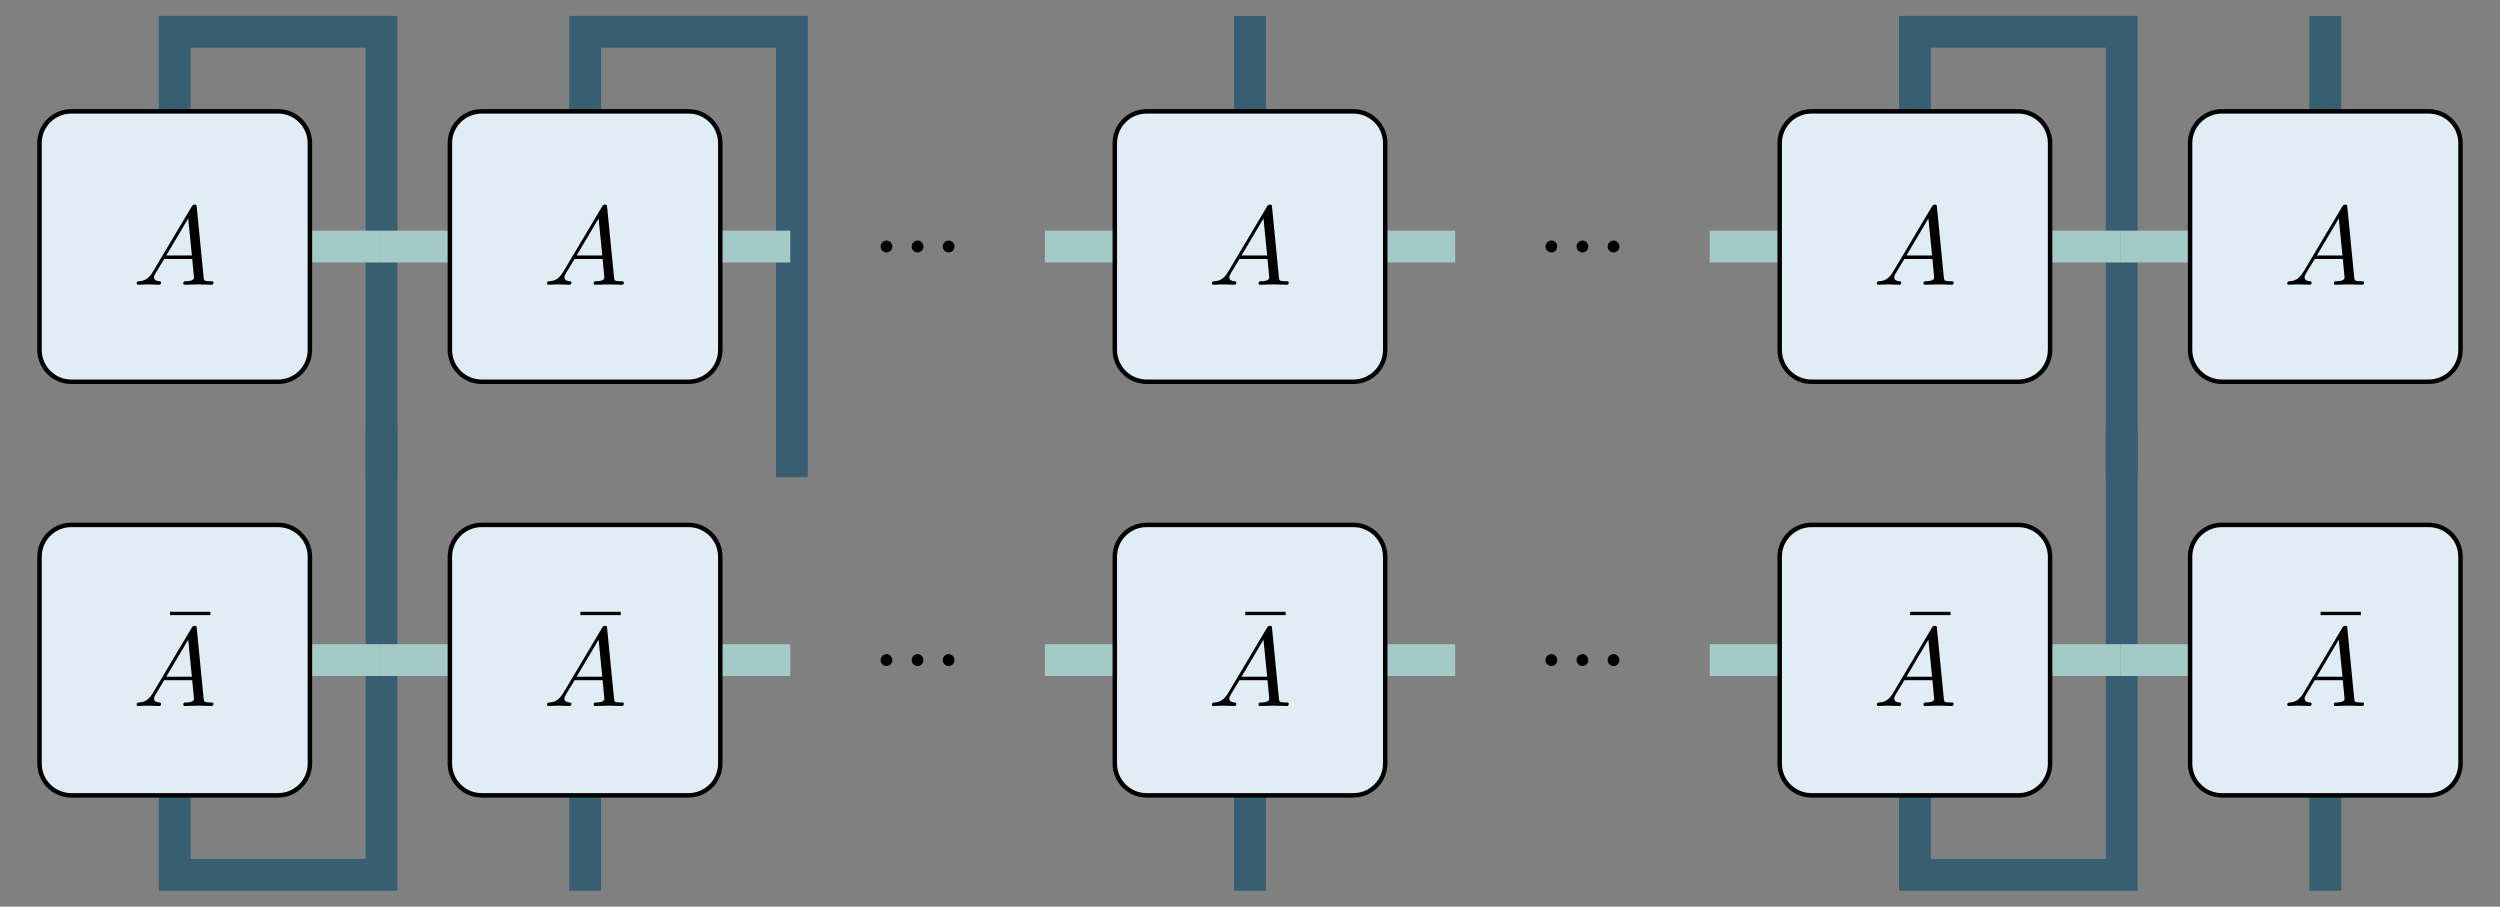 <?xml version="1.0" encoding="UTF-8"?>
<svg xmlns="http://www.w3.org/2000/svg" xmlns:xlink="http://www.w3.org/1999/xlink" width="222.756pt" height="80.787pt" viewBox="0 0 222.756 80.787" version="1.1">
<rect x="0" y="0" width="222.756" height="80.787" fill="#808080" stroke="none"/>
<defs>
<g>
<symbol overflow="visible" id="glyph0-0">
<path style="stroke:none;" d=""/>
</symbol>
<symbol overflow="visible" id="glyph0-1">
<path style="stroke:none;" d="M 1.906 -0.531 C 1.906 -0.812 1.672 -1.062 1.391 -1.062 C 1.094 -1.062 0.859 -0.812 0.859 -0.531 C 0.859 -0.234 1.094 0 1.391 0 C 1.672 0 1.906 -0.234 1.906 -0.531 Z M 1.906 -0.531 "/>
</symbol>
<symbol overflow="visible" id="glyph0-2">
<path style="stroke:none;" d="M 1.781 -1.141 C 1.391 -0.484 1 -0.344 0.562 -0.312 C 0.438 -0.297 0.344 -0.297 0.344 -0.109 C 0.344 -0.047 0.406 0 0.484 0 C 0.75 0 1.062 -0.031 1.328 -0.031 C 1.672 -0.031 2.016 0 2.328 0 C 2.391 0 2.516 0 2.516 -0.188 C 2.516 -0.297 2.438 -0.312 2.359 -0.312 C 2.141 -0.328 1.891 -0.406 1.891 -0.656 C 1.891 -0.781 1.953 -0.891 2.031 -1.031 L 2.797 -2.297 L 5.297 -2.297 C 5.312 -2.094 5.453 -0.734 5.453 -0.641 C 5.453 -0.344 4.938 -0.312 4.734 -0.312 C 4.594 -0.312 4.5 -0.312 4.5 -0.109 C 4.5 0 4.609 0 4.641 0 C 5.047 0 5.469 -0.031 5.875 -0.031 C 6.125 -0.031 6.766 0 7.016 0 C 7.062 0 7.188 0 7.188 -0.203 C 7.188 -0.312 7.094 -0.312 6.953 -0.312 C 6.344 -0.312 6.344 -0.375 6.312 -0.672 L 5.703 -6.891 C 5.688 -7.094 5.688 -7.141 5.516 -7.141 C 5.359 -7.141 5.312 -7.062 5.25 -6.969 Z M 2.984 -2.609 L 4.938 -5.906 L 5.266 -2.609 Z M 2.984 -2.609 "/>
</symbol>
<symbol overflow="visible" id="glyph1-0">
<path style="stroke:none;" d=""/>
</symbol>
<symbol overflow="visible" id="glyph1-1">
<path style="stroke:none;" d="M 4.281 -5.578 L 4.281 -5.875 L 0.688 -5.875 L 0.688 -5.578 Z M 4.281 -5.578 "/>
</symbol>
</g>
<clipPath id="clip1">
  <path d="M 189 4 L 222.758 4 L 222.758 40 L 189 40 Z M 189 4 "/>
</clipPath>
<clipPath id="clip2">
  <path d="M 50 69 L 54 69 L 54 80.785 L 50 80.785 Z M 50 69 "/>
</clipPath>
<clipPath id="clip3">
  <path d="M 109 69 L 113 69 L 113 80.785 L 109 80.785 Z M 109 69 "/>
</clipPath>
<clipPath id="clip4">
  <path d="M 205 69 L 209 69 L 209 80.785 L 205 80.785 Z M 205 69 "/>
</clipPath>
<clipPath id="clip5">
  <path d="M 189 41 L 222.758 41 L 222.758 77 L 189 77 Z M 189 41 "/>
</clipPath>
</defs>
<g id="surface1">
<path style="fill:none;stroke-width:2.835;stroke-linecap:butt;stroke-linejoin:miter;stroke:rgb(21.962%,37.256%,44.315%);stroke-opacity:1;stroke-miterlimit:10;" d="M 39.684 30.471 L 39.684 37.561 L 58.11 37.561 L 58.11 -2.127 " transform="matrix(1,0,0,-1,-24.118,40.393)"/>
<path style="fill:none;stroke-width:2.835;stroke-linecap:butt;stroke-linejoin:miter;stroke:rgb(64.313%,79.214%,78.04%);stroke-opacity:1;stroke-miterlimit:10;" d="M 51.731 18.424 L 57.97 18.424 " transform="matrix(1,0,0,-1,-24.118,40.393)"/>
<path style="fill-rule:nonzero;fill:rgb(87.842%,92.94%,95.685%);fill-opacity:1;stroke-width:0.399;stroke-linecap:butt;stroke-linejoin:miter;stroke:rgb(0%,0%,0%);stroke-opacity:1;stroke-miterlimit:10;" d="M -12.047 -9.212 L -12.047 9.214 C -12.047 10.777 -10.778 12.046 -9.212 12.046 L 9.214 12.046 C 10.777 12.046 12.046 10.777 12.046 9.214 L 12.046 -9.212 C 12.046 -10.778 10.777 -12.048 9.214 -12.048 L -9.212 -12.048 C -10.778 -12.048 -12.047 -10.778 -12.047 -9.212 Z M -12.047 -9.212 " transform="matrix(1,0,0,-1,15.567,21.968)"/>
<path style="fill:none;stroke-width:2.835;stroke-linecap:butt;stroke-linejoin:miter;stroke:rgb(21.962%,37.256%,44.315%);stroke-opacity:1;stroke-miterlimit:10;" d="M 76.255 30.471 L 76.255 37.561 L 94.677 37.561 L 94.677 -2.127 " transform="matrix(1,0,0,-1,-24.118,40.393)"/>
<path style="fill:none;stroke-width:2.835;stroke-linecap:butt;stroke-linejoin:miter;stroke:rgb(64.313%,79.214%,78.04%);stroke-opacity:1;stroke-miterlimit:10;" d="M 88.302 18.424 L 94.536 18.424 " transform="matrix(1,0,0,-1,-24.118,40.393)"/>
<path style="fill:none;stroke-width:2.835;stroke-linecap:butt;stroke-linejoin:miter;stroke:rgb(64.313%,79.214%,78.04%);stroke-opacity:1;stroke-miterlimit:10;" d="M 64.204 18.424 L 57.97 18.424 " transform="matrix(1,0,0,-1,-24.118,40.393)"/>
<path style="fill-rule:nonzero;fill:rgb(87.842%,92.94%,95.685%);fill-opacity:1;stroke-width:0.399;stroke-linecap:butt;stroke-linejoin:miter;stroke:rgb(0%,0%,0%);stroke-opacity:1;stroke-miterlimit:10;" d="M -12.048 -9.212 L -12.048 9.214 C -12.048 10.777 -10.779 12.046 -9.212 12.046 L 9.214 12.046 C 10.78 12.046 12.046 10.777 12.046 9.214 L 12.046 -9.212 C 12.046 -10.778 10.78 -12.048 9.214 -12.048 L -9.212 -12.048 C -10.779 -12.048 -12.048 -10.778 -12.048 -9.212 Z M -12.048 -9.212 " transform="matrix(1,0,0,-1,52.134,21.968)"/>
<g style="fill:rgb(0%,0%,0%);fill-opacity:1;">
  <use xlink:href="#glyph0-1" x="77.605" y="22.494"/>
  <use xlink:href="#glyph0-1" x="80.373" y="22.494"/>
  <use xlink:href="#glyph0-1" x="83.14" y="22.494"/>
</g>
<path style="fill:none;stroke-width:2.835;stroke-linecap:butt;stroke-linejoin:miter;stroke:rgb(21.962%,37.256%,44.315%);stroke-opacity:1;stroke-miterlimit:10;" d="M 135.497 30.471 L 135.497 38.975 " transform="matrix(1,0,0,-1,-24.118,40.393)"/>
<path style="fill:none;stroke-width:2.835;stroke-linecap:butt;stroke-linejoin:miter;stroke:rgb(64.313%,79.214%,78.04%);stroke-opacity:1;stroke-miterlimit:10;" d="M 147.544 18.424 L 153.782 18.424 " transform="matrix(1,0,0,-1,-24.118,40.393)"/>
<path style="fill:none;stroke-width:2.835;stroke-linecap:butt;stroke-linejoin:miter;stroke:rgb(64.313%,79.214%,78.04%);stroke-opacity:1;stroke-miterlimit:10;" d="M 123.45 18.424 L 117.216 18.424 " transform="matrix(1,0,0,-1,-24.118,40.393)"/>
<path style="fill-rule:nonzero;fill:rgb(87.842%,92.94%,95.685%);fill-opacity:1;stroke-width:0.399;stroke-linecap:butt;stroke-linejoin:miter;stroke:rgb(0%,0%,0%);stroke-opacity:1;stroke-miterlimit:10;" d="M -12.046 -9.212 L -12.046 9.214 C -12.046 10.777 -10.776 12.046 -9.214 12.046 L 9.212 12.046 C 10.778 12.046 12.048 10.777 12.048 9.214 L 12.048 -9.212 C 12.048 -10.778 10.778 -12.048 9.212 -12.048 L -9.214 -12.048 C -10.776 -12.048 -12.046 -10.778 -12.046 -9.212 Z M -12.046 -9.212 " transform="matrix(1,0,0,-1,111.378,21.968)"/>
<g style="fill:rgb(0%,0%,0%);fill-opacity:1;">
  <use xlink:href="#glyph0-1" x="136.849" y="22.494"/>
  <use xlink:href="#glyph0-1" x="139.617" y="22.494"/>
  <use xlink:href="#glyph0-1" x="142.384" y="22.494"/>
</g>
<path style="fill:none;stroke-width:2.835;stroke-linecap:butt;stroke-linejoin:miter;stroke:rgb(21.962%,37.256%,44.315%);stroke-opacity:1;stroke-miterlimit:10;" d="M 194.743 30.471 L 194.743 37.561 L 213.169 37.561 L 213.169 -2.127 " transform="matrix(1,0,0,-1,-24.118,40.393)"/>
<path style="fill:none;stroke-width:2.835;stroke-linecap:butt;stroke-linejoin:miter;stroke:rgb(64.313%,79.214%,78.04%);stroke-opacity:1;stroke-miterlimit:10;" d="M 206.79 18.424 L 213.028 18.424 " transform="matrix(1,0,0,-1,-24.118,40.393)"/>
<path style="fill:none;stroke-width:2.835;stroke-linecap:butt;stroke-linejoin:miter;stroke:rgb(64.313%,79.214%,78.04%);stroke-opacity:1;stroke-miterlimit:10;" d="M 182.696 18.424 L 176.458 18.424 " transform="matrix(1,0,0,-1,-24.118,40.393)"/>
<path style="fill-rule:nonzero;fill:rgb(87.842%,92.94%,95.685%);fill-opacity:1;stroke-width:0.399;stroke-linecap:butt;stroke-linejoin:miter;stroke:rgb(0%,0%,0%);stroke-opacity:1;stroke-miterlimit:10;" d="M -12.048 -9.212 L -12.048 9.214 C -12.048 10.777 -10.778 12.046 -9.212 12.046 L 9.214 12.046 C 10.776 12.046 12.046 10.777 12.046 9.214 L 12.046 -9.212 C 12.046 -10.778 10.776 -12.048 9.214 -12.048 L -9.212 -12.048 C -10.778 -12.048 -12.048 -10.778 -12.048 -9.212 Z M -12.048 -9.212 " transform="matrix(1,0,0,-1,170.622,21.968)"/>
<path style="fill:none;stroke-width:2.835;stroke-linecap:butt;stroke-linejoin:miter;stroke:rgb(21.962%,37.256%,44.315%);stroke-opacity:1;stroke-miterlimit:10;" d="M 231.309 30.471 L 231.309 38.975 " transform="matrix(1,0,0,-1,-24.118,40.393)"/>
<path style="fill:none;stroke-width:2.835;stroke-linecap:butt;stroke-linejoin:miter;stroke:rgb(64.313%,79.214%,78.04%);stroke-opacity:1;stroke-miterlimit:10;" d="M 219.263 18.424 L 213.028 18.424 " transform="matrix(1,0,0,-1,-24.118,40.393)"/>
<path style=" stroke:none;fill-rule:nonzero;fill:rgb(87.842%,92.94%,95.685%);fill-opacity:1;" d="M 195.141 31.18 L 195.141 12.754 C 195.141 11.191 196.41 9.922 197.977 9.922 L 216.402 9.922 C 217.969 9.922 219.238 11.191 219.238 12.754 L 219.238 31.18 C 219.238 32.746 217.969 34.016 216.402 34.016 L 197.977 34.016 C 196.41 34.016 195.141 32.746 195.141 31.18 Z M 195.141 31.18 "/>
<g clip-path="url(#clip1)" clip-rule="nonzero">
<path style="fill:none;stroke-width:0.399;stroke-linecap:butt;stroke-linejoin:miter;stroke:rgb(0%,0%,0%);stroke-opacity:1;stroke-miterlimit:10;" d="M -12.048 -9.212 L -12.048 9.214 C -12.048 10.777 -10.779 12.046 -9.212 12.046 L 9.213 12.046 C 10.78 12.046 12.049 10.777 12.049 9.214 L 12.049 -9.212 C 12.049 -10.778 10.78 -12.048 9.213 -12.048 L -9.212 -12.048 C -10.779 -12.048 -12.048 -10.778 -12.048 -9.212 Z M -12.048 -9.212 " transform="matrix(1,0,0,-1,207.189,21.968)"/>
</g>
<path style="fill:none;stroke-width:2.835;stroke-linecap:butt;stroke-linejoin:miter;stroke:rgb(21.962%,37.256%,44.315%);stroke-opacity:1;stroke-miterlimit:10;" d="M 39.684 -30.474 L 39.684 -37.56 L 58.11 -37.56 L 58.11 2.127 " transform="matrix(1,0,0,-1,-24.118,40.393)"/>
<path style="fill:none;stroke-width:2.835;stroke-linecap:butt;stroke-linejoin:miter;stroke:rgb(64.313%,79.214%,78.04%);stroke-opacity:1;stroke-miterlimit:10;" d="M 51.731 -18.423 L 57.97 -18.423 " transform="matrix(1,0,0,-1,-24.118,40.393)"/>
<path style="fill-rule:nonzero;fill:rgb(87.842%,92.94%,95.685%);fill-opacity:1;stroke-width:0.399;stroke-linecap:butt;stroke-linejoin:miter;stroke:rgb(0%,0%,0%);stroke-opacity:1;stroke-miterlimit:10;" d="M -12.047 -9.213 L -12.047 9.213 C -12.047 10.779 -10.778 12.048 -9.212 12.048 L 9.214 12.048 C 10.777 12.048 12.046 10.779 12.046 9.213 L 12.046 -9.213 C 12.046 -10.78 10.777 -12.049 9.214 -12.049 L -9.212 -12.049 C -10.778 -12.049 -12.047 -10.78 -12.047 -9.213 Z M -12.047 -9.213 " transform="matrix(1,0,0,-1,15.567,58.818)"/>
<g clip-path="url(#clip2)" clip-rule="nonzero">
<path style="fill:none;stroke-width:2.835;stroke-linecap:butt;stroke-linejoin:miter;stroke:rgb(21.962%,37.256%,44.315%);stroke-opacity:1;stroke-miterlimit:10;" d="M 76.255 -30.474 L 76.255 -38.978 " transform="matrix(1,0,0,-1,-24.118,40.393)"/>
</g>
<path style="fill:none;stroke-width:2.835;stroke-linecap:butt;stroke-linejoin:miter;stroke:rgb(64.313%,79.214%,78.04%);stroke-opacity:1;stroke-miterlimit:10;" d="M 88.302 -18.423 L 94.536 -18.423 " transform="matrix(1,0,0,-1,-24.118,40.393)"/>
<path style="fill:none;stroke-width:2.835;stroke-linecap:butt;stroke-linejoin:miter;stroke:rgb(64.313%,79.214%,78.04%);stroke-opacity:1;stroke-miterlimit:10;" d="M 64.204 -18.423 L 57.97 -18.423 " transform="matrix(1,0,0,-1,-24.118,40.393)"/>
<path style="fill-rule:nonzero;fill:rgb(87.842%,92.94%,95.685%);fill-opacity:1;stroke-width:0.399;stroke-linecap:butt;stroke-linejoin:miter;stroke:rgb(0%,0%,0%);stroke-opacity:1;stroke-miterlimit:10;" d="M -12.048 -9.213 L -12.048 9.213 C -12.048 10.779 -10.779 12.048 -9.212 12.048 L 9.214 12.048 C 10.78 12.048 12.046 10.779 12.046 9.213 L 12.046 -9.213 C 12.046 -10.78 10.78 -12.049 9.214 -12.049 L -9.212 -12.049 C -10.779 -12.049 -12.048 -10.78 -12.048 -9.213 Z M -12.048 -9.213 " transform="matrix(1,0,0,-1,52.134,58.818)"/>
<g style="fill:rgb(0%,0%,0%);fill-opacity:1;">
  <use xlink:href="#glyph0-1" x="77.605" y="59.344"/>
  <use xlink:href="#glyph0-1" x="80.373" y="59.344"/>
  <use xlink:href="#glyph0-1" x="83.14" y="59.344"/>
</g>
<g clip-path="url(#clip3)" clip-rule="nonzero">
<path style="fill:none;stroke-width:2.835;stroke-linecap:butt;stroke-linejoin:miter;stroke:rgb(21.962%,37.256%,44.315%);stroke-opacity:1;stroke-miterlimit:10;" d="M 135.497 -30.474 L 135.497 -38.978 " transform="matrix(1,0,0,-1,-24.118,40.393)"/>
</g>
<path style="fill:none;stroke-width:2.835;stroke-linecap:butt;stroke-linejoin:miter;stroke:rgb(64.313%,79.214%,78.04%);stroke-opacity:1;stroke-miterlimit:10;" d="M 147.544 -18.423 L 153.782 -18.423 " transform="matrix(1,0,0,-1,-24.118,40.393)"/>
<path style="fill:none;stroke-width:2.835;stroke-linecap:butt;stroke-linejoin:miter;stroke:rgb(64.313%,79.214%,78.04%);stroke-opacity:1;stroke-miterlimit:10;" d="M 123.45 -18.423 L 117.216 -18.423 " transform="matrix(1,0,0,-1,-24.118,40.393)"/>
<path style="fill-rule:nonzero;fill:rgb(87.842%,92.94%,95.685%);fill-opacity:1;stroke-width:0.399;stroke-linecap:butt;stroke-linejoin:miter;stroke:rgb(0%,0%,0%);stroke-opacity:1;stroke-miterlimit:10;" d="M -12.046 -9.213 L -12.046 9.213 C -12.046 10.779 -10.776 12.048 -9.214 12.048 L 9.212 12.048 C 10.778 12.048 12.048 10.779 12.048 9.213 L 12.048 -9.213 C 12.048 -10.78 10.778 -12.049 9.212 -12.049 L -9.214 -12.049 C -10.776 -12.049 -12.046 -10.78 -12.046 -9.213 Z M -12.046 -9.213 " transform="matrix(1,0,0,-1,111.378,58.818)"/>
<g style="fill:rgb(0%,0%,0%);fill-opacity:1;">
  <use xlink:href="#glyph0-1" x="136.849" y="59.344"/>
  <use xlink:href="#glyph0-1" x="139.617" y="59.344"/>
  <use xlink:href="#glyph0-1" x="142.384" y="59.344"/>
</g>
<path style="fill:none;stroke-width:2.835;stroke-linecap:butt;stroke-linejoin:miter;stroke:rgb(21.962%,37.256%,44.315%);stroke-opacity:1;stroke-miterlimit:10;" d="M 194.743 -30.474 L 194.743 -37.56 L 213.169 -37.56 L 213.169 2.127 " transform="matrix(1,0,0,-1,-24.118,40.393)"/>
<path style="fill:none;stroke-width:2.835;stroke-linecap:butt;stroke-linejoin:miter;stroke:rgb(64.313%,79.214%,78.04%);stroke-opacity:1;stroke-miterlimit:10;" d="M 206.79 -18.423 L 213.028 -18.423 " transform="matrix(1,0,0,-1,-24.118,40.393)"/>
<path style="fill:none;stroke-width:2.835;stroke-linecap:butt;stroke-linejoin:miter;stroke:rgb(64.313%,79.214%,78.04%);stroke-opacity:1;stroke-miterlimit:10;" d="M 182.696 -18.423 L 176.458 -18.423 " transform="matrix(1,0,0,-1,-24.118,40.393)"/>
<path style="fill-rule:nonzero;fill:rgb(87.842%,92.94%,95.685%);fill-opacity:1;stroke-width:0.399;stroke-linecap:butt;stroke-linejoin:miter;stroke:rgb(0%,0%,0%);stroke-opacity:1;stroke-miterlimit:10;" d="M -12.048 -9.213 L -12.048 9.213 C -12.048 10.779 -10.778 12.048 -9.212 12.048 L 9.214 12.048 C 10.776 12.048 12.046 10.779 12.046 9.213 L 12.046 -9.213 C 12.046 -10.78 10.776 -12.049 9.214 -12.049 L -9.212 -12.049 C -10.778 -12.049 -12.048 -10.78 -12.048 -9.213 Z M -12.048 -9.213 " transform="matrix(1,0,0,-1,170.622,58.818)"/>
<g clip-path="url(#clip4)" clip-rule="nonzero">
<path style="fill:none;stroke-width:2.835;stroke-linecap:butt;stroke-linejoin:miter;stroke:rgb(21.962%,37.256%,44.315%);stroke-opacity:1;stroke-miterlimit:10;" d="M 231.309 -30.474 L 231.309 -38.978 " transform="matrix(1,0,0,-1,-24.118,40.393)"/>
</g>
<path style="fill:none;stroke-width:2.835;stroke-linecap:butt;stroke-linejoin:miter;stroke:rgb(64.313%,79.214%,78.04%);stroke-opacity:1;stroke-miterlimit:10;" d="M 219.263 -18.423 L 213.028 -18.423 " transform="matrix(1,0,0,-1,-24.118,40.393)"/>
<path style=" stroke:none;fill-rule:nonzero;fill:rgb(87.842%,92.94%,95.685%);fill-opacity:1;" d="M 195.141 68.031 L 195.141 49.605 C 195.141 48.039 196.41 46.77 197.977 46.77 L 216.402 46.77 C 217.969 46.77 219.238 48.039 219.238 49.605 L 219.238 68.031 C 219.238 69.598 217.969 70.867 216.402 70.867 L 197.977 70.867 C 196.41 70.867 195.141 69.598 195.141 68.031 Z M 195.141 68.031 "/>
<g clip-path="url(#clip5)" clip-rule="nonzero">
<path style="fill:none;stroke-width:0.399;stroke-linecap:butt;stroke-linejoin:miter;stroke:rgb(0%,0%,0%);stroke-opacity:1;stroke-miterlimit:10;" d="M -12.048 -9.213 L -12.048 9.213 C -12.048 10.779 -10.779 12.048 -9.212 12.048 L 9.213 12.048 C 10.78 12.048 12.049 10.779 12.049 9.213 L 12.049 -9.213 C 12.049 -10.78 10.78 -12.049 9.213 -12.049 L -9.212 -12.049 C -10.779 -12.049 -12.048 -10.78 -12.048 -9.213 Z M -12.048 -9.213 " transform="matrix(1,0,0,-1,207.189,58.818)"/>
</g>
<g style="fill:rgb(0%,0%,0%);fill-opacity:1;">
  <use xlink:href="#glyph0-2" x="11.831" y="25.372"/>
</g>
<g style="fill:rgb(0%,0%,0%);fill-opacity:1;">
  <use xlink:href="#glyph0-2" x="48.398" y="25.372"/>
</g>
<g style="fill:rgb(0%,0%,0%);fill-opacity:1;">
  <use xlink:href="#glyph0-2" x="107.642" y="25.372"/>
</g>
<g style="fill:rgb(0%,0%,0%);fill-opacity:1;">
  <use xlink:href="#glyph0-2" x="166.886" y="25.372"/>
</g>
<g style="fill:rgb(0%,0%,0%);fill-opacity:1;">
  <use xlink:href="#glyph0-2" x="203.453" y="25.372"/>
</g>
<g style="fill:rgb(0%,0%,0%);fill-opacity:1;">
  <use xlink:href="#glyph1-1" x="14.46" y="60.387"/>
</g>
<g style="fill:rgb(0%,0%,0%);fill-opacity:1;">
  <use xlink:href="#glyph0-2" x="11.831" y="62.906"/>
</g>
<g style="fill:rgb(0%,0%,0%);fill-opacity:1;">
  <use xlink:href="#glyph1-1" x="51.027" y="60.387"/>
</g>
<g style="fill:rgb(0%,0%,0%);fill-opacity:1;">
  <use xlink:href="#glyph0-2" x="48.398" y="62.906"/>
</g>
<g style="fill:rgb(0%,0%,0%);fill-opacity:1;">
  <use xlink:href="#glyph1-1" x="110.271" y="60.387"/>
</g>
<g style="fill:rgb(0%,0%,0%);fill-opacity:1;">
  <use xlink:href="#glyph0-2" x="107.642" y="62.906"/>
</g>
<g style="fill:rgb(0%,0%,0%);fill-opacity:1;">
  <use xlink:href="#glyph1-1" x="169.515" y="60.387"/>
</g>
<g style="fill:rgb(0%,0%,0%);fill-opacity:1;">
  <use xlink:href="#glyph0-2" x="166.886" y="62.906"/>
</g>
<g style="fill:rgb(0%,0%,0%);fill-opacity:1;">
  <use xlink:href="#glyph1-1" x="206.082" y="60.387"/>
</g>
<g style="fill:rgb(0%,0%,0%);fill-opacity:1;">
  <use xlink:href="#glyph0-2" x="203.453" y="62.906"/>
</g>
</g>
</svg>
